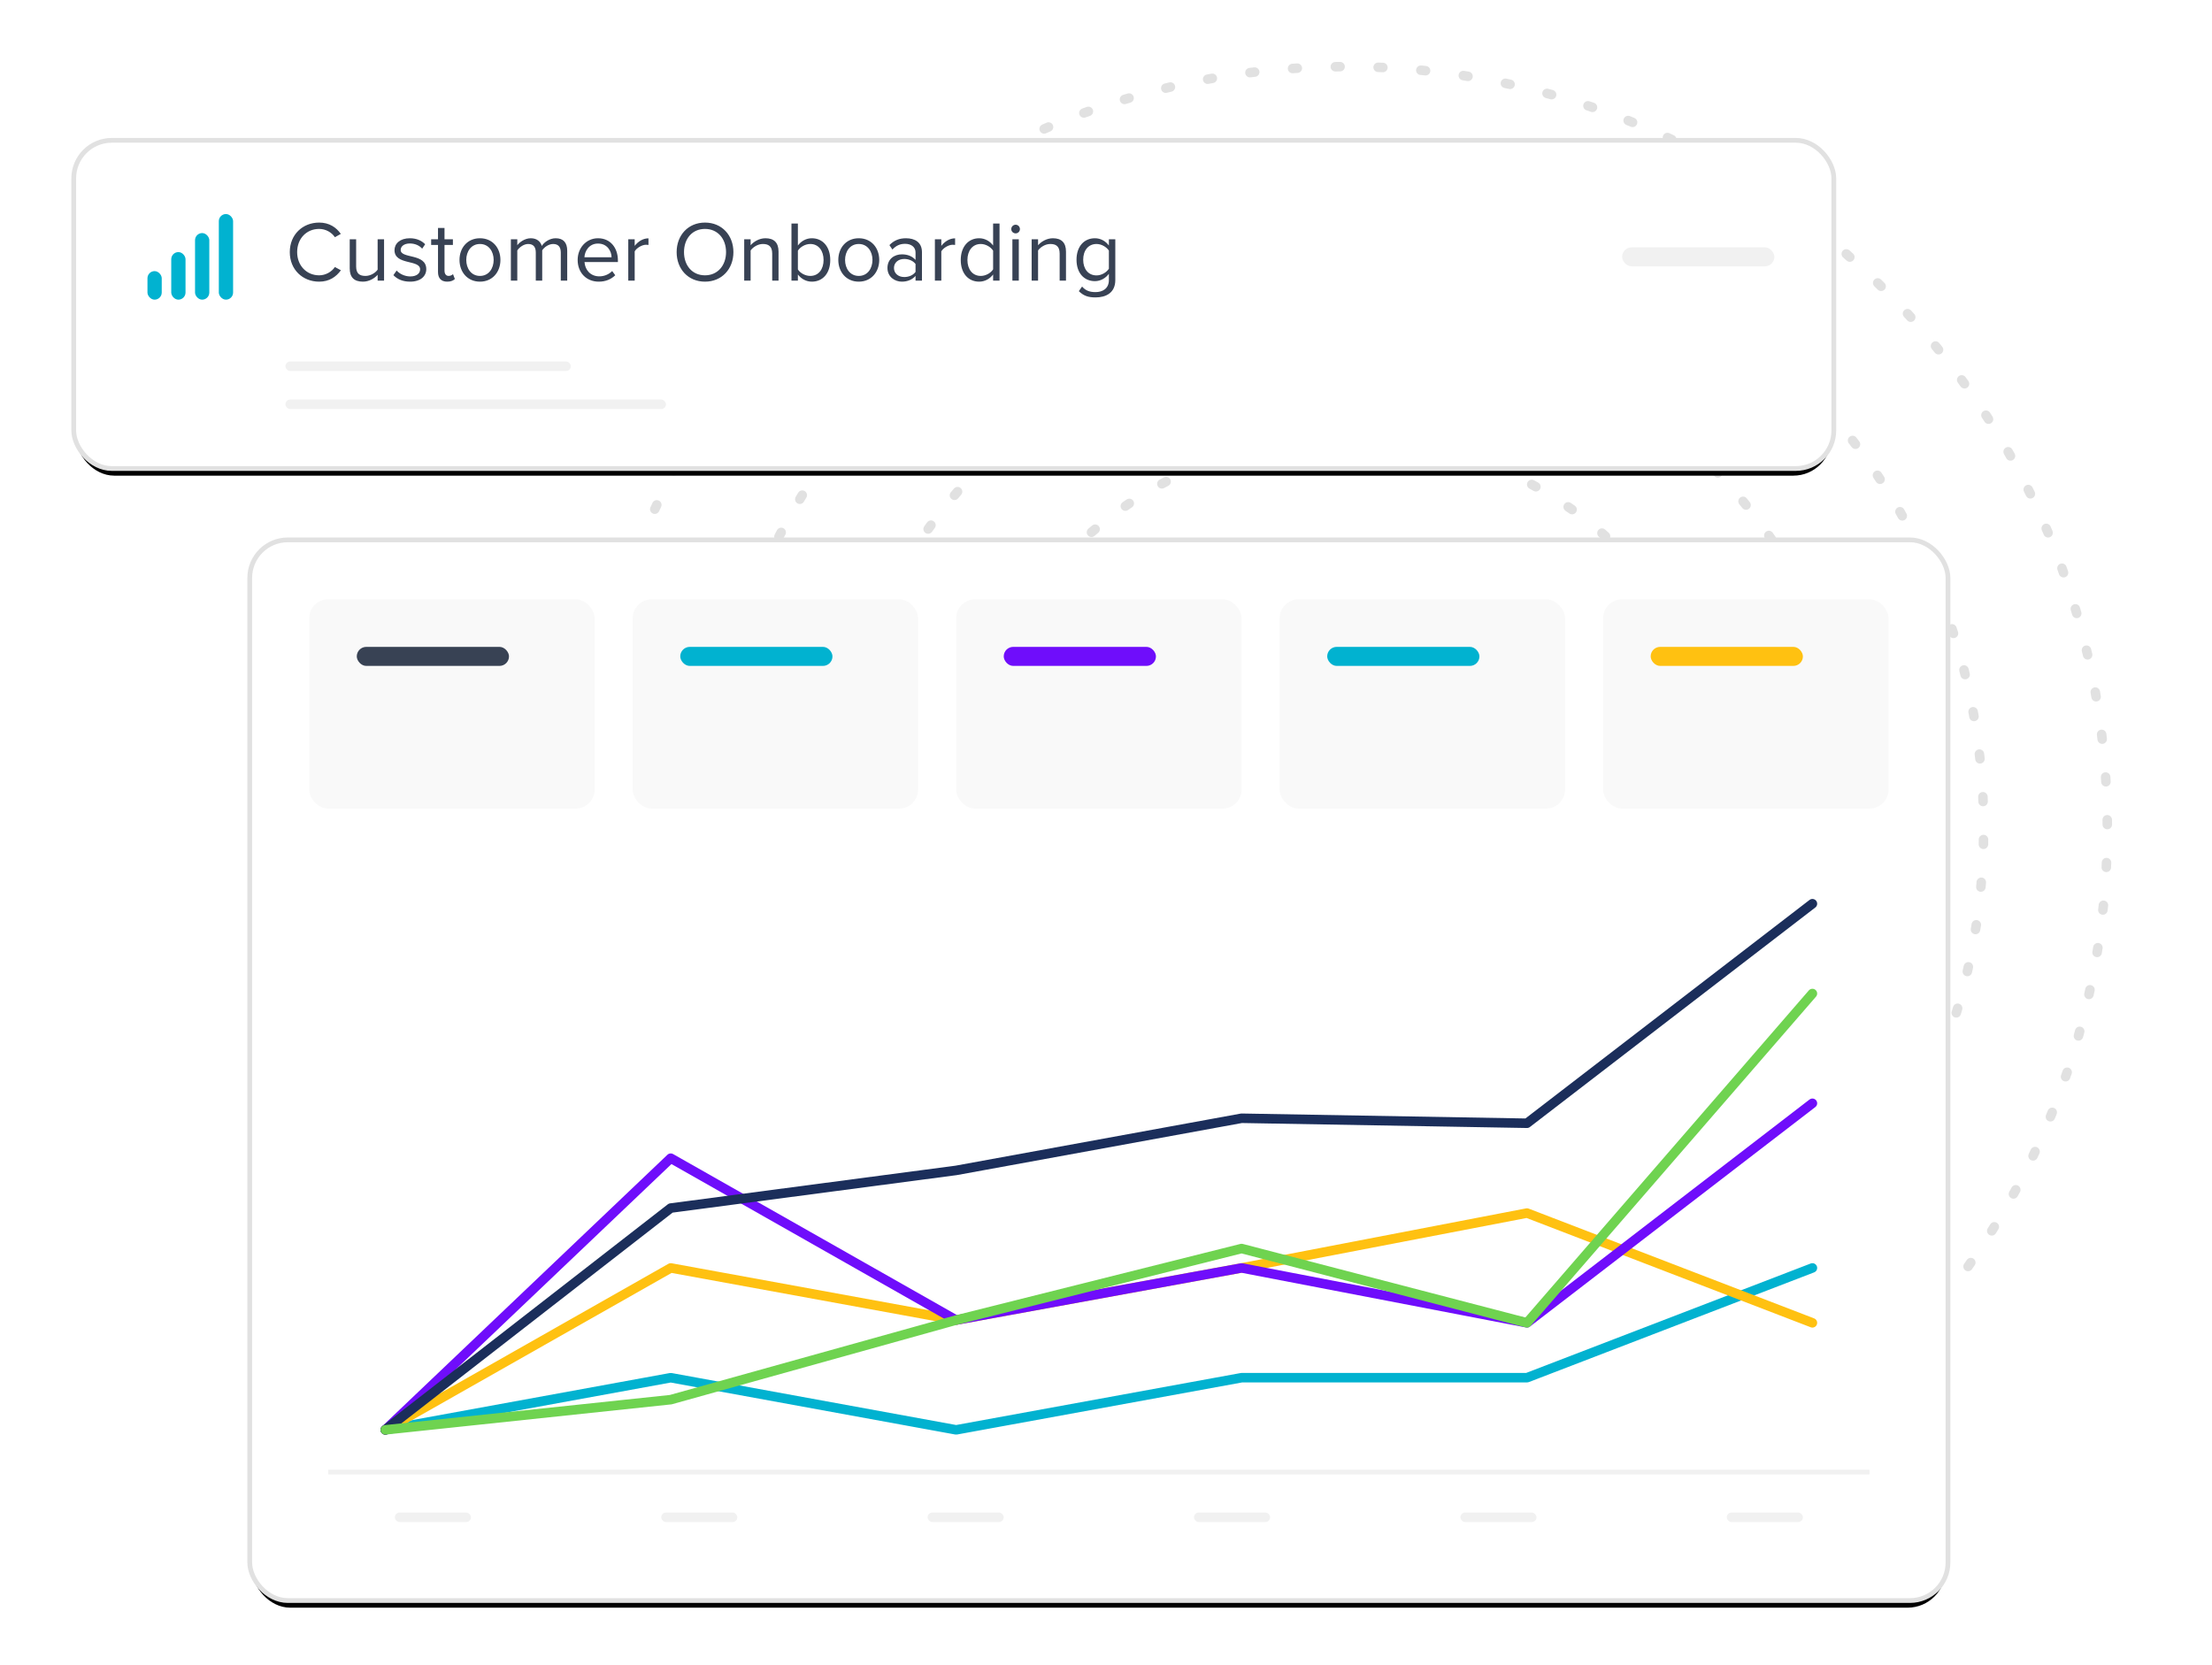 <svg xmlns="http://www.w3.org/2000/svg" xmlns:xlink="http://www.w3.org/1999/xlink" width="465" height="350" viewBox="0 0 465 350">
  <defs>
    <rect id="reporting-b" width="356" height="222" x="0" y="0" rx="8"/>
    <filter id="reporting-a" width="106.2%" height="109.9%" x="-3.1%" y="-4.1%" filterUnits="objectBoundingBox">
      <feMorphology in="SourceAlpha" operator="dilate" radius="1" result="shadowSpreadOuter1"/>
      <feOffset dy="2" in="shadowSpreadOuter1" result="shadowOffsetOuter1"/>
      <feGaussianBlur in="shadowOffsetOuter1" result="shadowBlurOuter1" stdDeviation="3"/>
      <feComposite in="shadowBlurOuter1" in2="SourceAlpha" operator="out" result="shadowBlurOuter1"/>
      <feColorMatrix in="shadowBlurOuter1" values="0 0 0 0 0.208   0 0 0 0 0.259   0 0 0 0 0.329  0 0 0 0.101 0"/>
    </filter>
    <rect id="reporting-d" width="369" height="68" x="0" y="0" rx="8"/>
    <filter id="reporting-c" width="106%" height="132.4%" x="-3%" y="-13.2%" filterUnits="objectBoundingBox">
      <feMorphology in="SourceAlpha" operator="dilate" radius="1" result="shadowSpreadOuter1"/>
      <feOffset dy="2" in="shadowSpreadOuter1" result="shadowOffsetOuter1"/>
      <feGaussianBlur in="shadowOffsetOuter1" result="shadowBlurOuter1" stdDeviation="3"/>
      <feComposite in="shadowBlurOuter1" in2="SourceAlpha" operator="out" result="shadowBlurOuter1"/>
      <feColorMatrix in="shadowBlurOuter1" values="0 0 0 0 0.208   0 0 0 0 0.259   0 0 0 0 0.329  0 0 0 0.101 0"/>
    </filter>
  </defs>
  <g fill="none" fill-rule="evenodd">
    <g stroke="#E1E1E1" stroke-dasharray="1 8" stroke-linecap="round" stroke-linejoin="round" stroke-width="2" transform="translate(123 14)">
      <path d="M160,320 C248.366,320 320,248.366 320,160 C320,71.634 248.366,0 160,0 C71.634,0 0,71.634 0,160 C0,248.366 71.634,320 160,320 Z"/>
      <path d="M160,294 C234.006,294 294,234.006 294,160 C294,85.994 234.006,26 160,26 C85.994,26 26,85.994 26,160 C26,234.006 85.994,294 160,294 Z"/>
      <path d="M160,268 C219.647,268 268,219.647 268,160 C268,100.353 219.647,52 160,52 C100.353,52 52,100.353 52,160 C52,219.647 100.353,268 160,268 Z"/>
      <path d="M160,242 C205.287,242 242,205.287 242,160 C242,114.713 205.287,78 160,78 C114.713,78 78,114.713 78,160 C78,205.287 114.713,242 160,242 Z"/>
    </g>
    <g transform="translate(53 114)">
      <use fill="#000" filter="url(#reporting-a)" xlink:href="#reporting-b"/>
      <rect width="357" height="223" x="-.5" y="-.5" fill="#FFF" stroke="#E1E1E1" rx="8"/>
      <rect width="324" height="1" x="16" y="195" fill="#F1F1F1"/>
      <g fill="#F1F1F1" transform="translate(30 204)">
        <rect width="16" height="2" rx="1"/>
        <rect width="16" height="2" x="56" rx="1"/>
        <rect width="16" height="2" x="112" rx="1"/>
        <rect width="16" height="2" x="168" rx="1"/>
        <rect width="16" height="2" x="224" rx="1"/>
        <rect width="16" height="2" x="280" rx="1"/>
      </g>
      <rect width="60" height="44" x="12" y="12" fill="#F9F9F9" rx="4"/>
      <rect width="32" height="4" x="22" y="22" fill="#384254" rx="2"/>
      <rect width="60" height="44" x="80" y="12" fill="#F9F9F9" rx="4"/>
      <rect width="32" height="4" x="90" y="22" fill="#01B2D0" rx="2"/>
      <rect width="60" height="44" x="148" y="12" fill="#F9F9F9" rx="4"/>
      <rect width="32" height="4" x="158" y="22" fill="#6F0DFB" rx="2"/>
      <rect width="60" height="44" x="216" y="12" fill="#F9F9F9" rx="4"/>
      <rect width="32" height="4" x="226" y="22" fill="#01B2D0" rx="2"/>
      <rect width="60" height="44" x="284" y="12" fill="#F9F9F9" rx="4"/>
      <rect width="32" height="4" x="294" y="22" fill="#FFC111" rx="2"/>
      <g stroke-linecap="round" stroke-linejoin="round" stroke-width="2" transform="translate(28 76)">
        <polyline stroke="#01B2D0" points="0 110.612 60 99.65 120 110.612 180 99.65 240 99.65 300 76.573"/>
        <polyline stroke="#FFC111" points="0 110.612 60 76.573 120 87.535 180 76.573 240 65.035 300 88.112"/>
        <polyline stroke="#6F0DFB" points="0 110.612 60 53.497 120 87.535 180 76.573 240 88.112 300 41.958"/>
        <polyline stroke="#1B2E5B" points="0 110.612 60 63.986 120 56.066 180 45.105 240 46.154 300 0"/>
        <polyline stroke="#6FD350" points="0 110.612 60 104.266 120 87.535 180 72.494 240 88.112 300 18.881"/>
      </g>
    </g>
    <g transform="translate(16 30)">
      <use fill="#000" filter="url(#reporting-c)" xlink:href="#reporting-d"/>
      <rect width="370" height="69" x="-.5" y="-.5" fill="#FFF" stroke="#E1E1E1" rx="8"/>
      <path fill="#384254" fill-rule="nonzero" d="M51.092,29.216 C53.216,29.216 54.656,28.208 55.664,26.822 L54.404,26.138 C53.72,27.146 52.46,27.884 51.092,27.884 C48.464,27.884 46.466,25.85 46.466,23.006 C46.466,20.126 48.464,18.128 51.092,18.128 C52.46,18.128 53.72,18.848 54.404,19.874 L55.646,19.172 C54.692,17.804 53.216,16.796 51.092,16.796 C47.636,16.796 44.918,19.316 44.918,23.006 C44.918,26.696 47.636,29.216 51.092,29.216 Z M60.29,29.216 C61.586,29.216 62.72,28.532 63.386,27.776 L63.386,29 L64.736,29 L64.736,20.306 L63.386,20.306 L63.386,26.696 C62.882,27.398 61.874,28.01 60.83,28.01 C59.642,28.01 58.868,27.56 58.868,26.03 L58.868,20.306 L57.518,20.306 L57.518,26.444 C57.518,28.316 58.472,29.216 60.29,29.216 Z M70.208,29.216 C72.44,29.216 73.61,28.046 73.61,26.588 C73.61,23.204 68.228,24.446 68.228,22.556 C68.228,21.782 68.966,21.188 70.154,21.188 C71.288,21.188 72.224,21.656 72.746,22.286 L73.376,21.35 C72.692,20.648 71.648,20.09 70.154,20.09 C68.084,20.09 66.932,21.224 66.932,22.592 C66.932,25.814 72.314,24.518 72.314,26.624 C72.314,27.488 71.576,28.118 70.244,28.118 C69.056,28.118 67.958,27.542 67.382,26.876 L66.698,27.848 C67.58,28.766 68.768,29.216 70.208,29.216 Z M78.02,29.216 C78.794,29.216 79.28,28.982 79.622,28.658 L79.226,27.632 C79.046,27.83 78.704,28.01 78.308,28.01 C77.732,28.01 77.444,27.542 77.444,26.894 L77.444,21.494 L79.208,21.494 L79.208,20.306 L77.444,20.306 L77.444,17.93 L76.076,17.93 L76.076,20.306 L74.636,20.306 L74.636,21.494 L76.076,21.494 L76.076,27.182 C76.076,28.478 76.724,29.216 78.02,29.216 Z M84.896,29.216 C87.542,29.216 89.198,27.164 89.198,24.644 C89.198,22.124 87.542,20.09 84.896,20.09 C82.25,20.09 80.594,22.124 80.594,24.644 C80.594,27.164 82.25,29.216 84.896,29.216 Z M84.896,28.01 C83.042,28.01 82.016,26.426 82.016,24.644 C82.016,22.88 83.042,21.296 84.896,21.296 C86.75,21.296 87.776,22.88 87.776,24.644 C87.776,26.426 86.75,28.01 84.896,28.01 Z M92.744,29 L92.744,22.646 C93.212,21.944 94.148,21.296 95.03,21.296 C96.182,21.296 96.632,21.998 96.632,23.096 L96.632,29 L97.982,29 L97.982,22.628 C98.432,21.926 99.386,21.296 100.286,21.296 C101.42,21.296 101.888,21.998 101.888,23.096 L101.888,29 L103.238,29 L103.238,22.718 C103.238,20.972 102.392,20.09 100.808,20.09 C99.548,20.09 98.378,20.918 97.892,21.71 C97.64,20.81 96.884,20.09 95.57,20.09 C94.274,20.09 93.122,21.008 92.744,21.566 L92.744,20.306 L91.394,20.306 L91.394,29 L92.744,29 Z M109.88,29.216 C111.284,29.216 112.454,28.73 113.336,27.866 L112.688,26.984 C111.986,27.704 110.996,28.1 109.988,28.1 C108.116,28.1 106.982,26.732 106.874,25.094 L113.894,25.094 L113.894,24.752 C113.894,22.142 112.346,20.09 109.718,20.09 C107.234,20.09 105.434,22.124 105.434,24.644 C105.434,27.362 107.288,29.216 109.88,29.216 Z M112.562,24.086 L106.856,24.086 C106.928,22.772 107.846,21.206 109.7,21.206 C111.68,21.206 112.544,22.808 112.562,24.086 Z M117.422,29 L117.422,22.844 C117.818,22.142 118.952,21.458 119.798,21.458 C119.996,21.458 120.158,21.476 120.32,21.494 L120.32,20.108 C119.132,20.108 118.124,20.792 117.422,21.692 L117.422,20.306 L116.072,20.306 L116.072,29 L117.422,29 Z M132.2,29.216 C135.746,29.216 138.176,26.552 138.176,23.006 C138.176,19.46 135.746,16.796 132.2,16.796 C128.654,16.796 126.242,19.46 126.242,23.006 C126.242,26.552 128.654,29.216 132.2,29.216 Z M132.2,27.884 C129.5,27.884 127.79,25.796 127.79,23.006 C127.79,20.198 129.5,18.128 132.2,18.128 C134.882,18.128 136.628,20.198 136.628,23.006 C136.628,25.796 134.882,27.884 132.2,27.884 Z M141.794,29 L141.794,22.646 C142.316,21.944 143.306,21.296 144.368,21.296 C145.538,21.296 146.33,21.764 146.33,23.312 L146.33,29 L147.662,29 L147.662,22.898 C147.662,21.008 146.708,20.09 144.908,20.09 C143.594,20.09 142.406,20.828 141.794,21.566 L141.794,20.306 L140.444,20.306 L140.444,29 L141.794,29 Z M154.664,29.216 C156.932,29.216 158.534,27.488 158.534,24.662 C158.534,21.872 156.95,20.09 154.664,20.09 C153.494,20.09 152.432,20.666 151.73,21.62 L151.73,16.994 L150.38,16.994 L150.38,29 L151.73,29 L151.73,27.704 C152.378,28.586 153.44,29.216 154.664,29.216 Z M154.34,28.01 C153.26,28.01 152.198,27.398 151.73,26.642 L151.73,22.7 C152.198,21.944 153.26,21.296 154.34,21.296 C156.086,21.296 157.13,22.736 157.13,24.662 C157.13,26.588 156.086,28.01 154.34,28.01 Z M164.528,29.216 C167.174,29.216 168.83,27.164 168.83,24.644 C168.83,22.124 167.174,20.09 164.528,20.09 C161.882,20.09 160.226,22.124 160.226,24.644 C160.226,27.164 161.882,29.216 164.528,29.216 Z M164.528,28.01 C162.674,28.01 161.648,26.426 161.648,24.644 C161.648,22.88 162.674,21.296 164.528,21.296 C166.382,21.296 167.408,22.88 167.408,24.644 C167.408,26.426 166.382,28.01 164.528,28.01 Z M173.582,29.216 C174.752,29.216 175.76,28.802 176.462,28.01 L176.462,29 L177.812,29 L177.812,23.024 C177.812,20.918 176.3,20.09 174.446,20.09 C173.024,20.09 171.908,20.558 170.972,21.53 L171.602,22.466 C172.376,21.62 173.222,21.26 174.266,21.26 C175.526,21.26 176.462,21.926 176.462,23.078 L176.462,24.644 C175.76,23.852 174.77,23.474 173.582,23.474 C172.106,23.474 170.558,24.374 170.558,26.336 C170.558,28.226 172.124,29.216 173.582,29.216 Z M174.086,28.244 C172.808,28.244 171.926,27.452 171.926,26.336 C171.926,25.238 172.808,24.446 174.086,24.446 C175.022,24.446 175.94,24.806 176.462,25.508 L176.462,27.164 C175.94,27.884 175.022,28.244 174.086,28.244 Z M181.88,29 L181.88,22.844 C182.276,22.142 183.41,21.458 184.256,21.458 C184.454,21.458 184.616,21.476 184.778,21.494 L184.778,20.108 C183.59,20.108 182.582,20.792 181.88,21.692 L181.88,20.306 L180.53,20.306 L180.53,29 L181.88,29 Z M189.836,29.216 C191.06,29.216 192.122,28.586 192.77,27.704 L192.77,29 L194.12,29 L194.12,16.994 L192.77,16.994 L192.77,21.62 C192.068,20.666 191.006,20.09 189.836,20.09 C187.568,20.09 185.966,21.872 185.966,24.662 C185.966,27.488 187.568,29.216 189.836,29.216 Z M190.178,28.01 C188.414,28.01 187.37,26.588 187.37,24.662 C187.37,22.736 188.414,21.296 190.178,21.296 C191.24,21.296 192.302,21.944 192.77,22.7 L192.77,26.624 C192.302,27.38 191.24,28.01 190.178,28.01 Z M197.504,19.064 C198.008,19.064 198.404,18.668 198.404,18.164 C198.404,17.66 198.008,17.246 197.504,17.246 C197,17.246 196.586,17.66 196.586,18.164 C196.586,18.668 197,19.064 197.504,19.064 Z M198.17,29 L198.17,20.306 L196.82,20.306 L196.82,29 L198.17,29 Z M202.22,29 L202.22,22.646 C202.742,21.944 203.732,21.296 204.794,21.296 C205.964,21.296 206.756,21.764 206.756,23.312 L206.756,29 L208.088,29 L208.088,22.898 C208.088,21.008 207.134,20.09 205.334,20.09 C204.02,20.09 202.832,20.828 202.22,21.566 L202.22,20.306 L200.87,20.306 L200.87,29 L202.22,29 Z M214.298,32.528 C216.422,32.528 218.456,31.628 218.456,28.874 L218.456,20.306 L217.106,20.306 L217.106,21.62 C216.404,20.666 215.342,20.09 214.172,20.09 C211.886,20.09 210.302,21.818 210.302,24.608 C210.302,27.416 211.904,29.108 214.172,29.108 C215.396,29.108 216.458,28.442 217.106,27.56 L217.106,28.874 C217.106,30.71 215.738,31.412 214.298,31.412 C213.056,31.412 212.192,31.088 211.472,30.242 L210.788,31.214 C211.832,32.24 212.84,32.528 214.298,32.528 Z M214.514,27.902 C212.75,27.902 211.706,26.516 211.706,24.608 C211.706,22.682 212.75,21.296 214.514,21.296 C215.576,21.296 216.62,21.944 217.106,22.682 L217.106,26.498 C216.62,27.254 215.576,27.902 214.514,27.902 Z"/>
      <rect width="60" height="2" x="44" y="46" fill="#F1F1F1" rx="1"/>
      <rect width="32" height="4" x="325" y="22" fill="#F1F1F1" rx="2"/>
      <rect width="80" height="2" x="44" y="54" fill="#F1F1F1" rx="1"/>
      <rect width="3" height="6" x="15" y="27" fill="#01B2D0" rx="1.5"/>
      <rect width="3" height="10" x="20" y="23" fill="#01B2D0" rx="1.5"/>
      <rect width="3" height="14" x="25" y="19" fill="#01B2D0" rx="1.5"/>
      <rect width="3" height="18" x="30" y="15" fill="#01B2D0" rx="1.5"/>
    </g>
  </g>
</svg>

